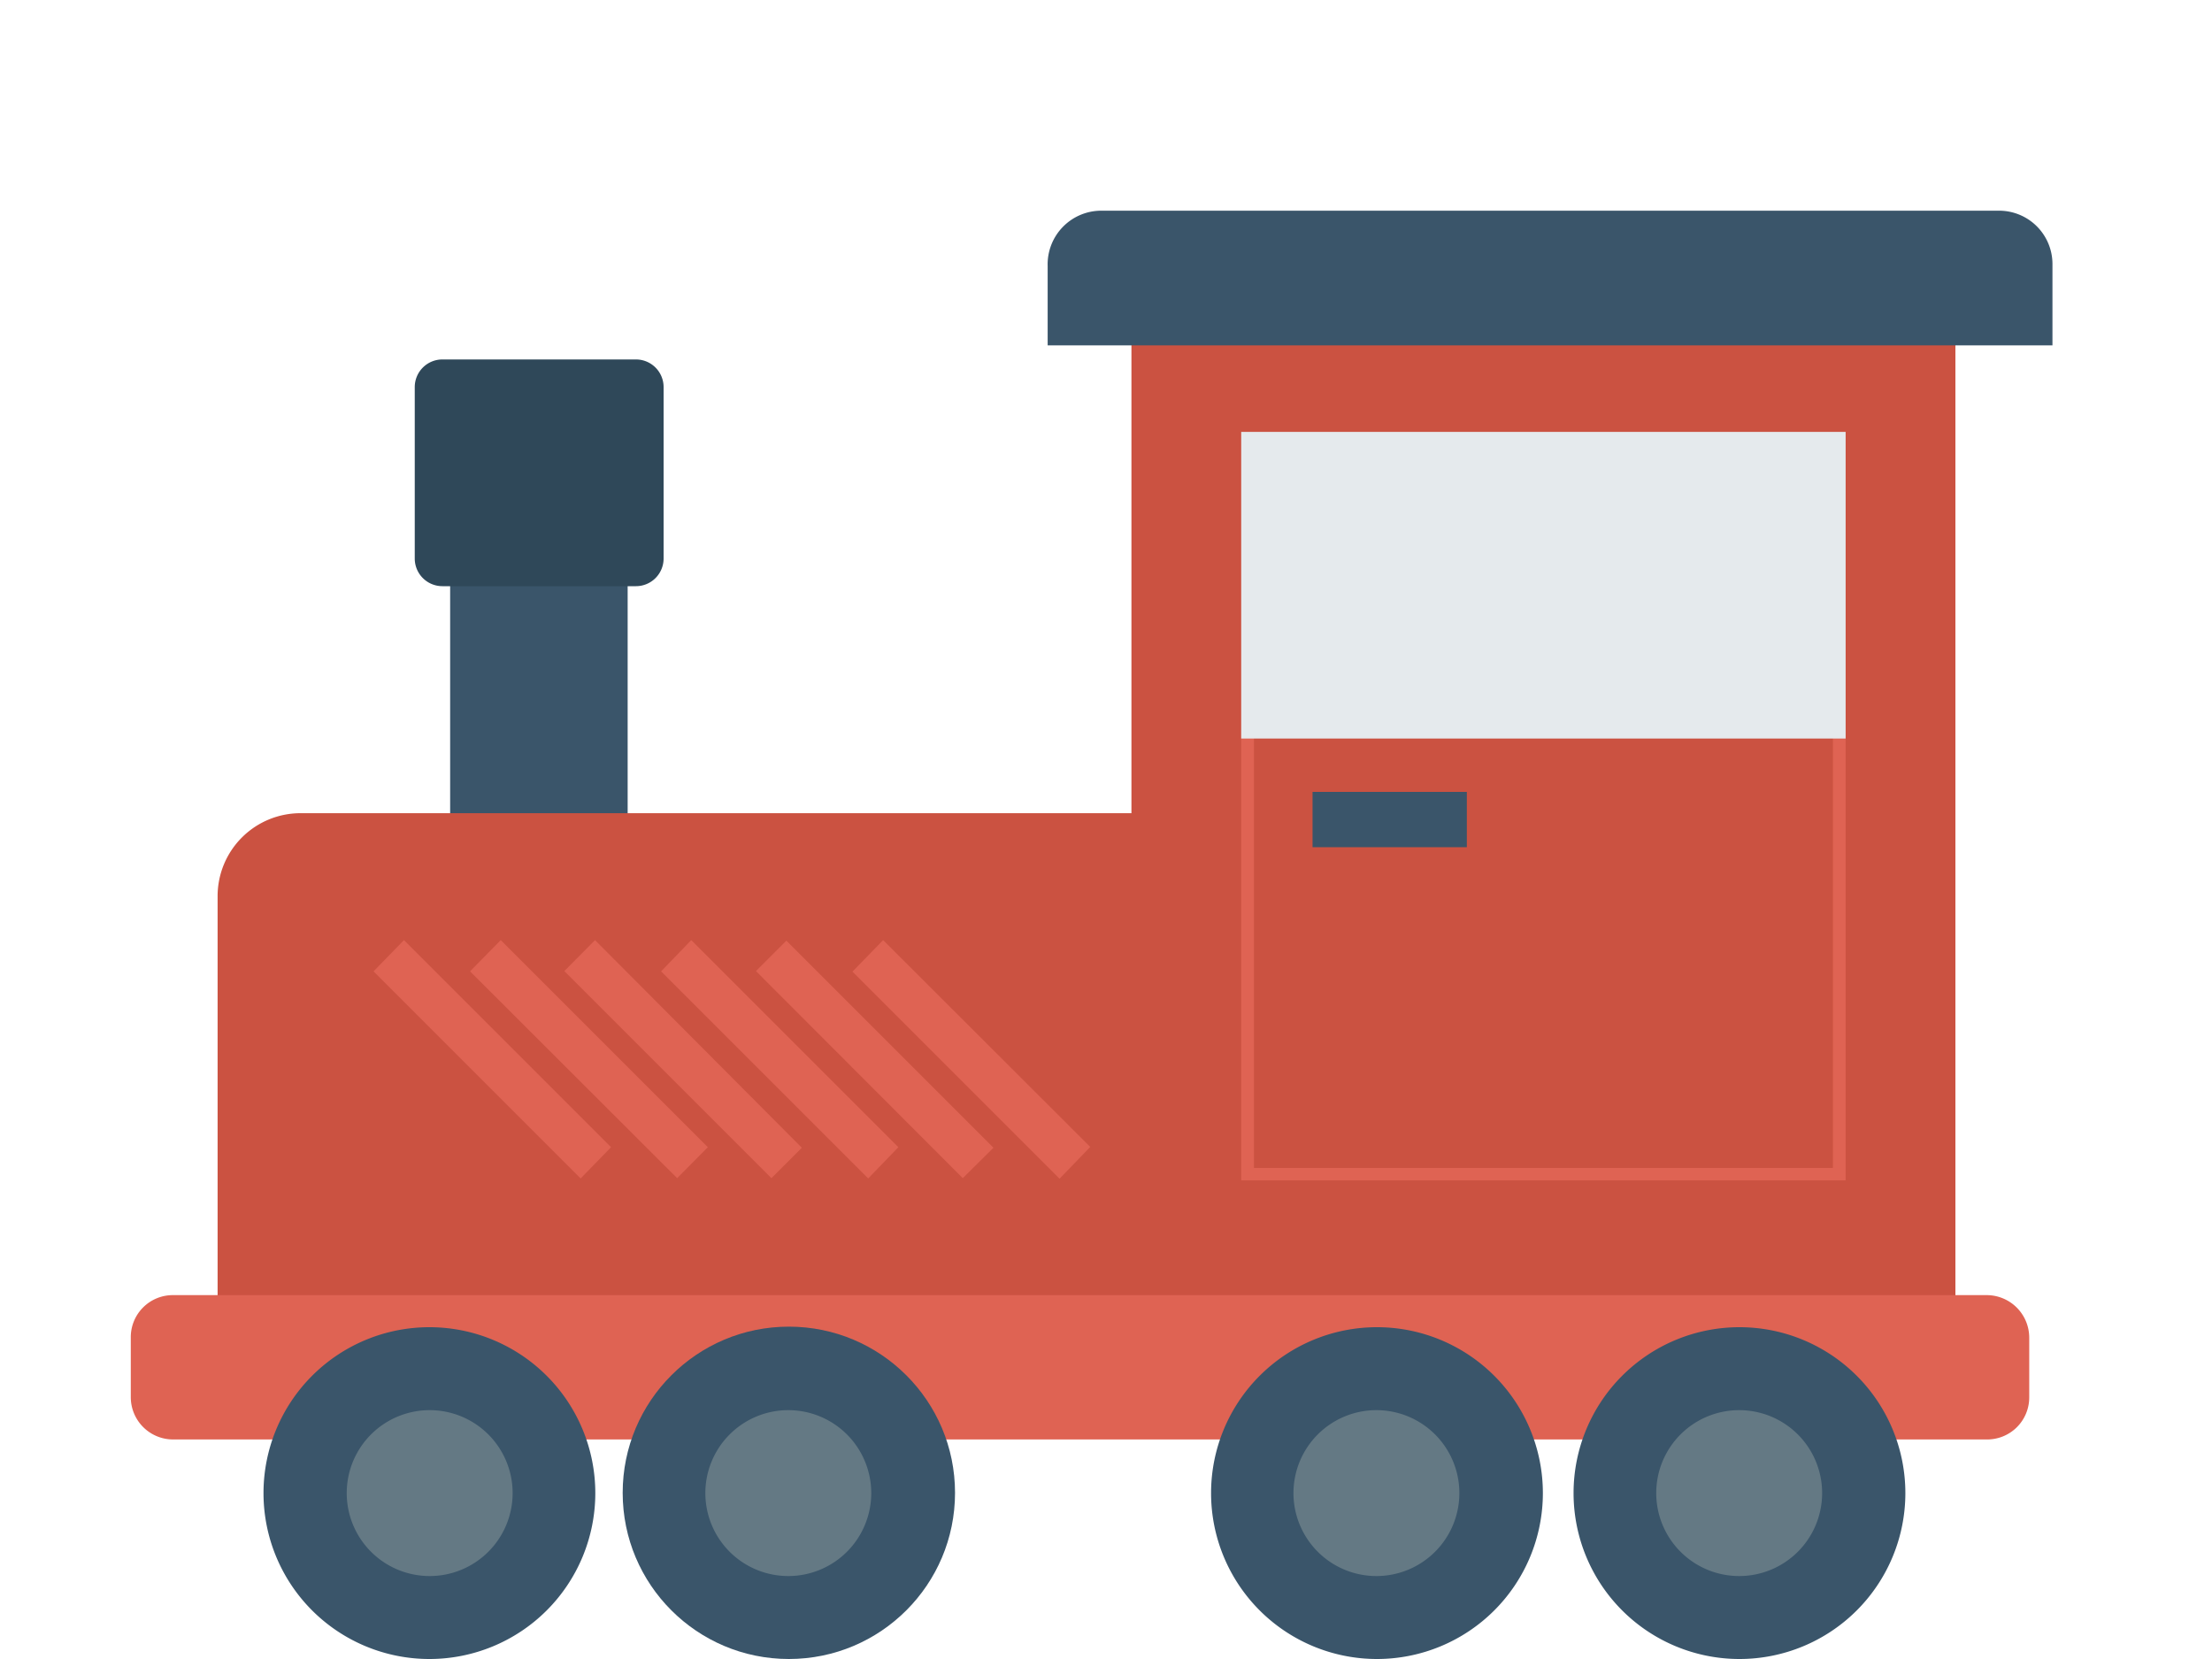 <svg id="圖層_1" data-name="圖層 1" xmlns="http://www.w3.org/2000/svg" viewBox="0 0 80 60"><defs><style>.cls-1{fill:#3a556a;}.cls-2{fill:#cb5241;}.cls-3{fill:#df6353;}.cls-4{fill:#647984;}.cls-5{fill:#2f4859;}.cls-6{fill:#e5eaed;}</style></defs><path class="cls-1" d="M22.7,33.32H16.28V17.88H22.7Z"/><path class="cls-2" d="M10.87,29.41a3,3,0,0,0-3,3V50.15H70.72V9.57H40.92V29.41Z"/><path class="cls-3" d="M71.86,46.84a1.54,1.54,0,0,1,1.53,1.54v2.16a1.52,1.52,0,0,1-1.53,1.52H6.26a1.53,1.53,0,0,1-1.53-1.53V48.37a1.52,1.52,0,0,1,1.53-1.53Z"/><path class="cls-1" d="M15.53,48a6,6,0,1,0,6,6,6,6,0,0,0-6-6Z"/><path class="cls-4" d="M12.54,54v0a3,3,0,1,0,3-3A3,3,0,0,0,12.54,54Z"/><path class="cls-1" d="M62.91,48a6,6,0,1,0,6,6,6,6,0,0,0-6-6Z"/><path class="cls-4" d="M59.9,54a3,3,0,1,0,3-3A3,3,0,0,0,59.9,54Z"/><circle class="cls-1" cx="28.53" cy="53.99" r="6.01"/><path class="cls-4" d="M28.51,51a3,3,0,1,0,3,3,3,3,0,0,0-3-3Z"/><path class="cls-1" d="M49.8,48a6,6,0,1,0,6,6,6,6,0,0,0-6-6Z"/><path class="cls-4" d="M46.78,54a3,3,0,1,0,3-3A3,3,0,0,0,46.78,54Z"/><path class="cls-5" d="M24,14V20.2a1,1,0,0,1-1,1H16a1,1,0,0,1-1-1V14a1,1,0,0,1,1-1h7A1,1,0,0,1,24,14Z"/><path class="cls-1" d="M39.82,7.62a1.94,1.94,0,0,0-1.93,2v2.87H74.23V9.55a1.93,1.93,0,0,0-1.94-1.93H39.82Z"/><path class="cls-3" d="M38.32,42.63l-7.49-7.49L31.94,34l7.49,7.48Z"/><path class="cls-3" d="M34.82,42.61l-7.48-7.49,1.1-1.1,7.49,7.49Z"/><path class="cls-3" d="M31.4,42.62l-7.49-7.49L25,34l7.49,7.49Z"/><path class="cls-3" d="M27.9,42.61l-7.49-7.49L21.52,34,29,41.51Z"/><path class="cls-3" d="M24.49,42.61,17,35.13,18.11,34l7.49,7.49Z"/><path class="cls-3" d="M21,42.62l-7.49-7.49L14.61,34l7.49,7.49Z"/><path class="cls-3" d="M44.89,26.4h.46V42.24H66.29V26.4h.46V42.69H44.89Z"/><path class="cls-6" d="M66.75,26.71H44.89V15.62H66.75Z"/><path class="cls-1" d="M53.05,30.64H47.47v-2h5.58Z"/></svg>